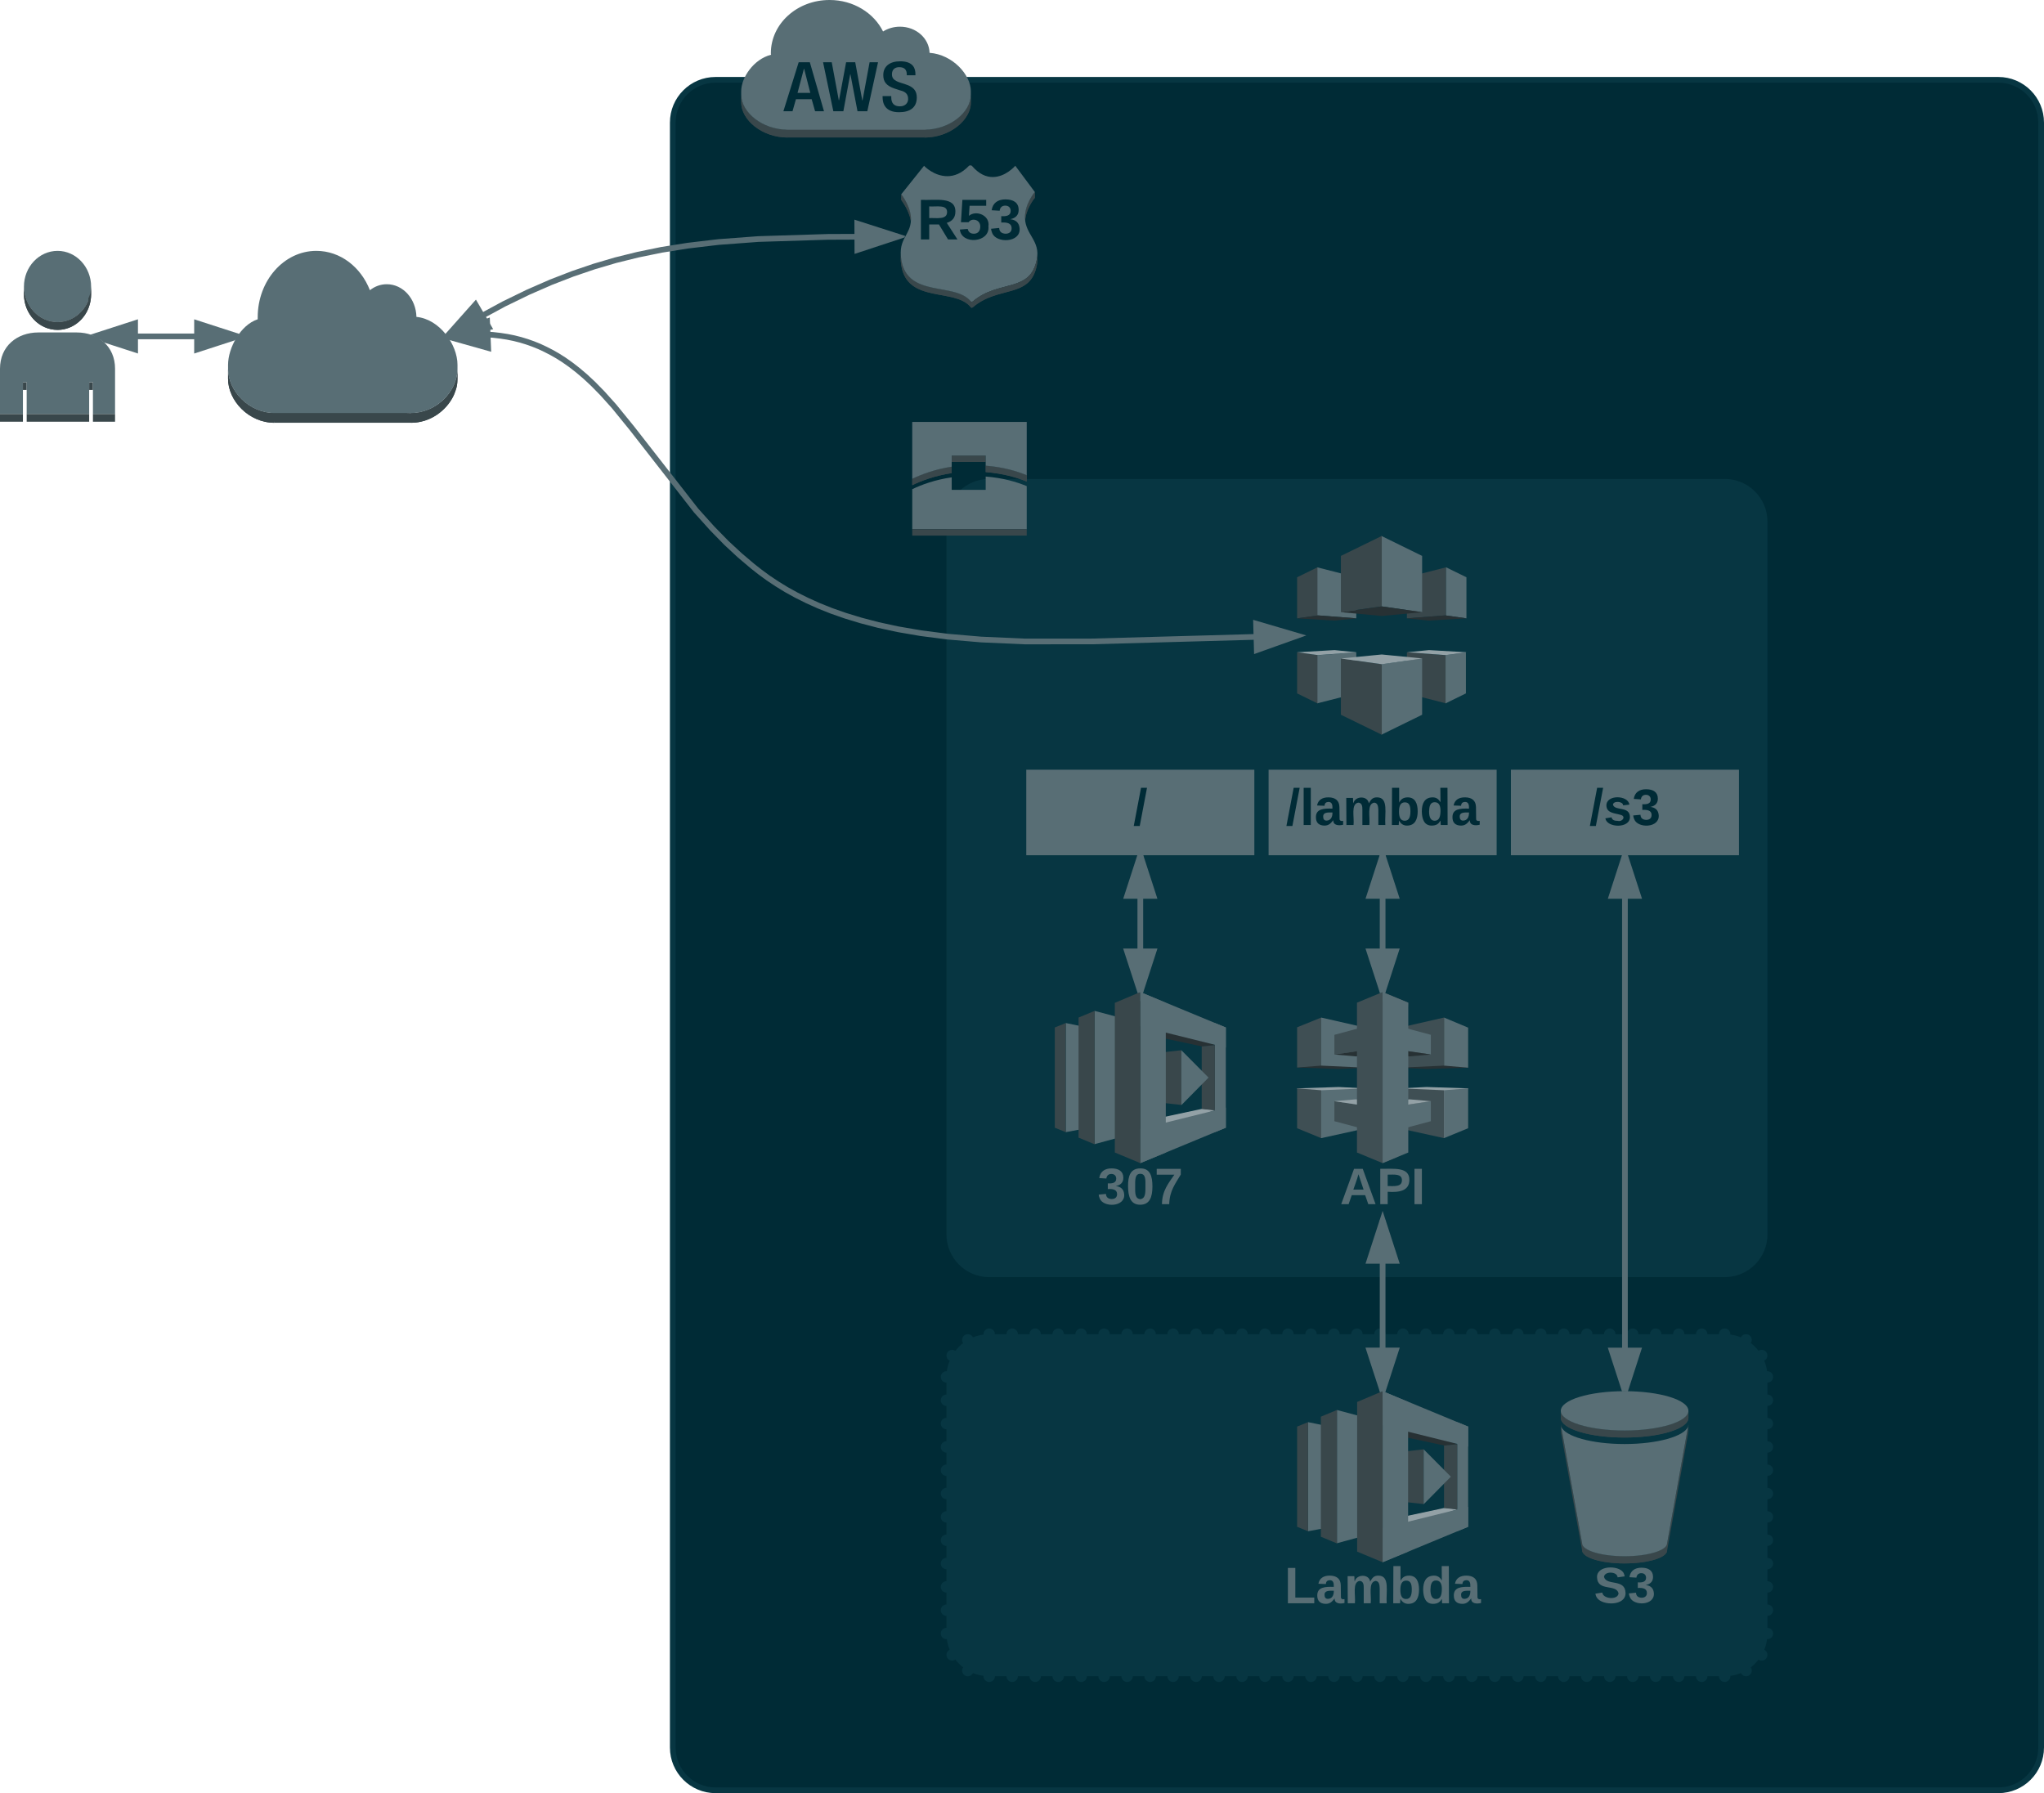 <?xml version="1.0" encoding="UTF-8" standalone="no"?>
<svg
   xmlns:lucid="lucid"
   xmlns:dc="http://purl.org/dc/elements/1.1/"
   xmlns:cc="http://creativecommons.org/ns#"
   xmlns:rdf="http://www.w3.org/1999/02/22-rdf-syntax-ns#"
   xmlns:svg="http://www.w3.org/2000/svg"
   xmlns="http://www.w3.org/2000/svg"
   xmlns:xlink="http://www.w3.org/1999/xlink"
   xmlns:sodipodi="http://sodipodi.sourceforge.net/DTD/sodipodi-0.dtd"
   xmlns:inkscape="http://www.inkscape.org/namespaces/inkscape"
   width="717"
   height="629"
   id="svg4564"
   version="1.1"
   inkscape:version="0.91 r13725"
   sodipodi:docname="dscouk-infra-static.svg">
  <defs
     id="defs4934" />
  <sodipodi:namedview
     pagecolor="#ffffff"
     bordercolor="#666666"
     borderopacity="1"
     objecttolerance="10"
     gridtolerance="10"
     guidetolerance="10"
     inkscape:pageopacity="0"
     inkscape:pageshadow="2"
     inkscape:window-width="757"
     inkscape:window-height="480"
     id="namedview4932"
     showgrid="false"
     fit-margin-top="0"
     fit-margin-left="0"
     fit-margin-right="0"
     fit-margin-bottom="0"
     inkscape:zoom="0.27534217"
     inkscape:cx="436.32619"
     inkscape:cy="306.89514"
     inkscape:window-x="0"
     inkscape:window-y="0"
     inkscape:window-maximized="0"
     inkscape:current-layer="svg4564" />
  <g
     lucid:page-tab-id="0_0"
     id="g4566"
     transform="translate(-80,-32)">
    <path
       d="m 316,75 c 0,-8.28 6.72,-15 15,-15 l 450,0 c 8.28,0 15,6.72 15,15 l 0,570 c 0,8.28 -6.72,15 -15,15 l -450,0 c -8.28,0 -15,-6.72 -15,-15 z"
       id="path4568"
       inkscape:connector-curvature="0"
       style="fill:#002b36;stroke:#073642;stroke-width:2" />
    <path
       d="m 100.2,120 c 6.48,0 11.76,5.64 11.76,12.54 0,6.9 -5.28,12.48 -11.76,12.48 -6.52,0 -11.8,-5.58 -11.8,-12.48 0,-6.9 5.28,-12.54 11.8,-12.54 z"
       id="path4570"
       inkscape:connector-curvature="0"
       style="fill:#586e75" />
    <path
       d="m 111.96,132.54 0,2.7 c 0,6.9 -5.28,12.48 -11.76,12.48 -6.52,0 -11.8,-5.58 -11.8,-12.48 l 0,-2.7 c 0,6.9 5.28,12.48 11.8,12.48 6.48,0 11.76,-5.58 11.76,-12.48 z"
       id="path4572"
       inkscape:connector-curvature="0"
       style="fill:#39474b" />
    <path
       d="m 111.96,132.54 0,2.7 c 0,0.6 -0.04,1.2 -0.12,1.74 l -0.12,-2.4 c 0.08,-0.54 0.24,-1.44 0.24,-2.04"
       id="path4574"
       inkscape:connector-curvature="0"
       style="fill:#39474b" />
    <path
       d="m 111.84,134.28 0,2.7 c -0.08,0.72 -0.24,1.38 -0.44,2.04 l -0.44,-2.22 c 0.2,-0.66 0.8,-1.8 0.88,-2.52"
       id="path4576"
       inkscape:connector-curvature="0"
       style="fill:#39474b" />
    <path
       d="m 111.4,136.32 0,2.7 c -0.24,0.78 -0.52,1.5 -0.88,2.22 l 0,-2.7 c 0.36,-0.72 0.64,-1.44 0.88,-2.22 m -0.88,2.22 0,2.7 c -2,3.84 -5.88,6.48 -10.32,6.48 -6.52,0 -11.8,-5.58 -11.8,-12.48 l 0,-2.7 c 0,6.9 5.28,12.48 11.8,12.48 4.44,0 8.32,-2.64 10.32,-6.48 m 0.76,27.54 1.32,0 0,2.7 -1.32,0 0,-2.7 m -23.24,0 1.32,0 0,2.7 -1.32,0 0,-2.7 z"
       id="path4578"
       inkscape:connector-curvature="0"
       style="fill:#39474b" />
    <path
       d="m 106.92,148.62 c 7.44,0 13.44,4.8 13.44,12.72 l 0,15.9 -7.76,0 0,-11.16 -1.32,0 0,11.16 -21.92,0 0,-11.16 -1.32,0 0,11.16 -8.04,0 0,-15.9 c 0,-7.92 6,-12.72 13.44,-12.72 l 13.48,0 z"
       id="path4580"
       inkscape:connector-curvature="0"
       style="fill:#586e75" />
    <path
       d="m 112.6,177.24 7.76,0 0,2.7 -7.76,0 0,-2.7 m -23.24,0 21.92,0 0,2.7 -21.92,0 0,-2.7 m -9.36,0 8.04,0 0,2.7 -8.04,0 0,-2.7 m 359.55,-66.94 0,-2.05 c 0,-4.7 3.25,-8.65 3.45,-8.9 l 0,2.05 c -0.2,0.2 -3.45,4.15 -3.45,8.9 z"
       visibility="visible"
       id="path4582"
       inkscape:connector-curvature="0"
       style="visibility:visible;fill:#39474b" />
    <path
       d="m 443,99.35 0,2.05 c -0.1,0.1 -0.9,1.1 -1.7,2.6 l 0,-2 c 0.8,-1.55 1.6,-2.55 1.7,-2.65 m -1.7,2.65 0,2 c -0.45,0.8 -0.85,1.75 -1.2,2.75 l 0,-2 c 0.35,-1.05 0.75,-1.95 1.2,-2.75 m -1.2,2.75 0,2 c -0.2,0.65 -0.35,1.35 -0.45,2.05 l 0,-2.05 c 0.1,-0.7 0.25,-1.35 0.45,-2 m -0.45,2 0,2.05 c -0.05,0.45 -0.1,0.95 -0.1,1.5 l 0,-2.05 c 0,-0.5 0.05,-1 0.1,-1.5 m -40.05,2.05 0,2 c 0,-4.15 -3.3,-8.4 -3.45,-8.65 l 0,-2 c 0.15,0.25 3.45,4.45 3.45,8.65 z"
       id="path4584"
       inkscape:connector-curvature="0"
       style="fill:#39474b" />
    <path
       d="m 399.6,108.8 0,2 c 0,-4.15 -3.3,-8.4 -3.45,-8.65 l 0,-2 c 0.15,0.25 3.45,4.45 3.45,8.65 m -3.65,13.9 0,-2 c 0,0.7 0.05,1.45 0.2,2.35 2.1,13.55 18.9,7.85 24.35,14.65 l 0,2.05 c -5.45,-6.85 -22.25,-1.15 -24.35,-14.7 -0.15,-0.85 -0.2,-1.65 -0.2,-2.35 z"
       id="path4586"
       inkscape:connector-curvature="0"
       style="fill:#39474b" />
    <path
       d="m 420.5,137.7 0,2.05 c -5.45,-6.85 -22.25,-1.15 -24.35,-14.7 -0.15,-0.85 -0.2,-1.65 -0.2,-2.35 l 0,-2 c 0,0.7 0.05,1.45 0.2,2.35 2.1,13.55 18.9,7.85 24.35,14.65"
       id="path4588"
       inkscape:connector-curvature="0"
       style="fill:#39474b" />
    <path
       d="m 420.35,90 c 0.3,0 0.55,0.1 0.6,0.2 2.5,2.9 5,3.9 7.25,3.9 4.5,0 7.75,-3.75 7.95,-3.95 l 6.85,9.2 c -0.2,0.25 -3.65,4.4 -3.45,9.3 0.25,5.75 5.45,7.85 4.15,14.4 -2.3,11.75 -13.4,7 -22.4,14.65 -0.2,0.15 -0.35,0.2 -0.45,0.2 -0.2,0 -0.3,-0.2 -0.35,-0.2 -5.45,-6.8 -22.25,-1.1 -24.35,-14.65 -1.15,-7.45 3.2,-8.35 3.4,-13.9 0.2,-4.3 -3.2,-8.75 -3.4,-9 l 8,-10 c 0.15,0.2 3.5,3.65 8.15,3.65 2.35,0 5,-0.9 7.6,-3.65 0.15,-0.1 0.3,-0.15 0.45,-0.15 z"
       id="path4590"
       inkscape:connector-curvature="0"
       style="fill:#586e75" />
    <path
       d="m 443.9,121.05 0,2 c 0,0.65 -0.05,1.3 -0.2,2 -2.3,11.8 -13.4,7 -22.4,14.7 -0.2,0.15 -0.35,0.2 -0.45,0.2 -0.2,0 -0.3,-0.2 -0.35,-0.2 l 0,-2.05 c 0.05,0 0.15,0.2 0.35,0.2 0.1,0 0.25,-0.05 0.45,-0.2 9,-7.65 20.1,-2.9 22.4,-14.65 0.15,-0.75 0.2,-1.4 0.2,-2 z"
       id="path4592"
       inkscape:connector-curvature="0"
       style="fill:#39474b" />
    <path
       d="m 443.9,121.05 0,2 c 0,0.45 0,0.9 -0.1,1.4 l 0,-2.05 c 0.1,-0.45 0.1,-0.9 0.1,-1.35"
       id="path4594"
       inkscape:connector-curvature="0"
       style="fill:#39474b" />
    <path
       d="m 443.8,122.4 0,2.05 c 0,0.2 -0.05,0.4 -0.1,0.6 -0.1,0.6 -0.25,1.15 -0.4,1.65 l 0,-2.05 c 0.15,-0.5 0.3,-1.05 0.4,-1.6 0.05,-0.2 0.1,-0.45 0.1,-0.65 m -0.5,2.25 0,2.05 c -0.25,0.75 -0.5,1.45 -0.85,2.05 l 0,-2 c 0.35,-0.65 0.6,-1.3 0.85,-2.1 m -0.85,2.1 0,2 c -3.8,7.1 -13.3,4.3 -21.15,11 -0.2,0.15 -0.35,0.2 -0.45,0.2 -0.2,0 -0.3,-0.2 -0.35,-0.2 l 0,-2.05 c 0.05,0 0.15,0.2 0.35,0.2 0.1,0 0.25,-0.05 0.45,-0.2 7.85,-6.7 17.35,-3.9 21.15,-10.95"
       id="path4596"
       inkscape:connector-curvature="0"
       style="fill:#39474b" />
    <use
       xlink:href="#a"
       transform="translate(401.694,116)"
       id="use4598"
       x="0"
       y="0"
       width="100%"
       height="100%" />
    <path
       d="m 240.48,161.52 0,3.36 c 0,7.68 -7.28,15.42 -16.24,15.42 l 0,-3.42 c 8.96,0 16.24,-7.74 16.24,-15.36 z"
       id="path4600"
       inkscape:connector-curvature="0"
       style="fill:#39474b" />
    <path
       d="m 240.48,161.52 0,3.36 c 0,0.54 0,1.08 -0.08,1.56 l 0,-3.36 c 0.08,-0.54 0.08,-1.08 0.08,-1.56"
       id="path4602"
       inkscape:connector-curvature="0"
       style="fill:#39474b" />
    <path
       d="m 240.4,163.08 0,3.36 c -0.08,0.66 -0.16,1.32 -0.4,1.98 l 0,-3.42 c 0.24,-0.66 0.32,-1.32 0.4,-1.92 m -0.4,1.92 0,3.42 c -0.24,0.78 -0.56,1.62 -0.88,2.4 l 0,-3.42 c 0.32,-0.78 0.64,-1.56 0.88,-2.4 m -0.88,2.4 0,3.42 c -2.56,5.28 -8.24,9.48 -14.88,9.48 l 0,-3.42 c 6.64,0 12.32,-4.2 14.88,-9.48 m -14.88,9.48 0,3.42 -48,0 -1.28,-4.68 49.28,1.26 z"
       id="path4604"
       inkscape:connector-curvature="0"
       style="fill:#39474b" />
    <path
       d="m 176.24,176.88 0,3.42 c -8.96,0 -16.24,-7.74 -16.24,-15.42 l 0,-3.36 c 0,7.62 7.28,15.36 16.24,15.36 z"
       id="path4606"
       inkscape:connector-curvature="0"
       style="fill:#39474b" />
    <path
       d="m 176.24,176.88 0,3.42 c -8.96,0 -16.24,-7.74 -16.24,-15.42 l 0,-3.36 c 0,7.62 7.28,15.36 16.24,15.36"
       id="path4608"
       inkscape:connector-curvature="0"
       style="fill:#39474b" />
    <path
       d="m 190.96,120 c 8.4,0 15.6,5.64 18.8,13.8 1.68,-1.32 3.68,-2.1 5.92,-2.1 5.68,0 10.24,5.1 10.4,11.46 8.16,0.78 14.4,9.72 14.4,16.8 l 0,1.56 c 0,7.62 -7.28,15.36 -16.24,15.36 l -48,0 c -8.96,0 -16.24,-7.74 -16.24,-15.36 l 0,-1.56 c 0,-5.88 4.32,-13.98 10.4,-15.96 l 0,-0.72 c 0,-12.84 9.2,-23.28 20.56,-23.28 z"
       id="path4610"
       inkscape:connector-curvature="0"
       style="fill:#586e75" />
    <path
       d="m 412,215 c 0,-8.28 6.72,-15 15,-15 l 258,0 c 8.28,0 15,6.72 15,15 l 0,250 c 0,8.28 -6.72,15 -15,15 l -258,0 c -8.28,0 -15,-6.72 -15,-15 z"
       id="path4612"
       inkscape:connector-curvature="0"
       style="fill:#073642;stroke:#000000;stroke-width:2;stroke-opacity:0" />
    <path
       d="m 586.54,431.24 8.46,-17.46 -14.58,-0.48 -9.42,0.48 15.54,17.46 z"
       id="path4614"
       inkscape:connector-curvature="0"
       style="fill:#93a1a6;stroke:#000000;stroke-opacity:0" />
    <path
       d="M 586.54,388.94 595,406.52 580.42,407 571,406.52 586.54,388.94 Z M 543.46,389 535,406.46 549.58,407 559,406.52 543.46,389 Z"
       id="path4616"
       inkscape:connector-curvature="0"
       style="fill:#273134;stroke:#000000;stroke-opacity:0" />
    <path
       d="m 543.46,431.24 -8.46,-17.46 14.58,-0.48 9.42,0.48 -15.54,17.46 z"
       id="path4618"
       inkscape:connector-curvature="0"
       style="fill:#93a1a6;stroke:#000000;stroke-opacity:0" />
    <path
       d="m 586.54,388.94 0,16.86 8.46,0.72 0,-14.04 -8.46,-3.54 z"
       id="path4620"
       inkscape:connector-curvature="0"
       style="fill:#586e75;stroke:#000000;stroke-opacity:0" />
    <path
       d="m 571,406.52 0,-14.04 15.54,-3.54 0,16.86 -15.54,0.72 z"
       id="path4622"
       inkscape:connector-curvature="0"
       style="fill:#3f4f54;stroke:#000000;stroke-opacity:0" />
    <path
       d="m 565,399.44 0,-9 16.92,4.56 0,6.9 -16.92,-2.46 z"
       id="path4624"
       inkscape:connector-curvature="0"
       style="fill:#586e75;stroke:#000000;stroke-opacity:0" />
    <path
       d="m 574.42,402.56 -16.98,-1.98 7.62,-1.14 16.86,2.46 -7.5,0.66 z"
       id="path4626"
       inkscape:connector-curvature="0"
       style="fill:#273134;stroke:#000000;stroke-opacity:0" />
    <path
       d="m 543.46,388.94 0,16.86 -8.46,0.66 0,-14.1 8.46,-3.42 z"
       id="path4628"
       inkscape:connector-curvature="0"
       style="fill:#3f4f54;stroke:#000000;stroke-opacity:0" />
    <path
       d="m 559,406.52 0,-14.04 -15.54,-3.54 0,16.86 15.54,0.72 z"
       id="path4630"
       inkscape:connector-curvature="0"
       style="fill:#586e75;stroke:#000000;stroke-opacity:0" />
    <path
       d="m 565,399.44 0,-9 -16.92,4.56 0,6.9 16.92,-2.46 z"
       id="path4632"
       inkscape:connector-curvature="0"
       style="fill:#3f4f54;stroke:#000000;stroke-opacity:0" />
    <path
       d="m 555.58,402.56 16.98,-1.98 -7.62,-1.14 -16.86,2.46 7.5,0.66 z"
       id="path4634"
       inkscape:connector-curvature="0"
       style="fill:#273134;stroke:#000000;stroke-opacity:0" />
    <path
       d="m 586.54,431.24 0,-16.8 8.46,-0.66 0,13.98 -8.46,3.48 z"
       id="path4636"
       inkscape:connector-curvature="0"
       style="fill:#586e75;stroke:#000000;stroke-opacity:0" />
    <path
       d="m 571,413.78 0,14.04 15.54,3.42 0,-16.8 -15.54,-0.66 z"
       id="path4638"
       inkscape:connector-curvature="0"
       style="fill:#3f4f54;stroke:#000000;stroke-opacity:0" />
    <path
       d="m 565,420.8 0,9 16.92,-4.5 0,-7.02 -16.92,2.52 z"
       id="path4640"
       inkscape:connector-curvature="0"
       style="fill:#586e75;stroke:#000000;stroke-opacity:0" />
    <path
       d="m 574.42,417.62 -16.98,2.04 7.62,1.14 16.86,-2.52 -7.5,-0.66 z"
       id="path4642"
       inkscape:connector-curvature="0"
       style="fill:#93a1a6;stroke:#000000;stroke-opacity:0" />
    <path
       d="m 543.46,431.24 0,-16.8 -8.46,-0.66 0,13.98 8.46,3.48 z"
       id="path4644"
       inkscape:connector-curvature="0"
       style="fill:#3f4f54;stroke:#000000;stroke-opacity:0" />
    <path
       d="m 559,413.78 0,14.04 -15.54,3.42 0,-16.8 15.54,-0.66 z"
       id="path4646"
       inkscape:connector-curvature="0"
       style="fill:#586e75;stroke:#000000;stroke-opacity:0" />
    <path
       d="m 565,420.8 0,9 -16.92,-4.5 0,-7.02 16.92,2.52 z"
       id="path4648"
       inkscape:connector-curvature="0"
       style="fill:#3f4f54;stroke:#000000;stroke-opacity:0" />
    <path
       d="m 555.58,417.62 16.98,2.04 -7.62,1.14 -16.86,-2.52 7.5,-0.66 z"
       id="path4650"
       inkscape:connector-curvature="0"
       style="fill:#93a1a6;stroke:#000000;stroke-opacity:0" />
    <path
       d="m 574,383.72 -9,-3.72 -9,3.72 0,52.56 9,3.72 5.04,-2.1 3.96,-54.18 z"
       id="path4652"
       inkscape:connector-curvature="0"
       style="fill:#3f4f54;stroke:#000000;stroke-opacity:0" />
    <path
       d="m 574,383.72 0,52.56 -9,3.72 0,-60 9,3.72 z"
       id="path4654"
       inkscape:connector-curvature="0"
       style="fill:#586e75;stroke:#000000;stroke-opacity:0" />
    <use
       xlink:href="#b"
       transform="translate(550.025,454.4)"
       id="use4656"
       x="0"
       y="0"
       width="100%"
       height="100%" />
    <path
       d="m 412,515 c 0,-8.28 6.72,-15 15,-15 l 258,0 c 8.28,0 15,6.72 15,15 l 0,90 c 0,8.28 -6.72,15 -15,15 l -258,0 c -8.28,0 -15,-6.72 -15,-15 z"
       id="path4658"
       inkscape:connector-curvature="0"
       style="fill:#073642" />
    <path
       d="m 414,515 c 0,1.1 -0.9,2 -2,2 -1.1,0 -2,-0.9 -2,-2 0,-1.1 0.9,-2 2,-2 1.1,0 2,0.9 2,2 z m 2,-7.5 c 0,1.1 -0.9,2 -2,2 -1.1,0 -2,-0.9 -2,-2 0,-1.1 0.9,-2 2,-2 1.1,0 2,0.9 2,2 z m 5.5,-5.5 c 0,1.1 -0.9,2 -2,2 -1.1,0 -2,-0.9 -2,-2 0,-1.1 0.9,-2 2,-2 1.1,0 2,0.9 2,2 z m 7.5,-2 c 0,1.1 -0.9,2 -2,2 -1.1,0 -2,-0.9 -2,-2 0,-1.1 0.9,-2 2,-2 1.1,0 2,0.9 2,2 z m 8.06,0 c 0,1.1 -0.9,2 -2,2 -1.1,0 -2,-0.9 -2,-2 0,-1.1 0.9,-2 2,-2 1.1,0 2,0.9 2,2 z m 8.06,0 c 0,1.1 -0.9,2 -2,2 -1.1,0 -2,-0.9 -2,-2 0,-1.1 0.9,-2 2,-2 1.1,0 2,0.9 2,2 z m 8.07,0 c 0,1.1 -0.9,2 -2,2 -1.12,0 -2,-0.9 -2,-2 0,-1.1 0.88,-2 2,-2 1.1,0 2,0.9 2,2 z m 8.05,0 c 0,1.1 -0.9,2 -2,2 -1.1,0 -2,-0.9 -2,-2 0,-1.1 0.9,-2 2,-2 1.1,0 2,0.9 2,2 z m 8.06,0 c 0,1.1 -0.88,2 -2,2 -1.1,0 -2,-0.9 -2,-2 0,-1.1 0.9,-2 2,-2 1.12,0 2,0.9 2,2 z m 8.07,0 c 0,1.1 -0.9,2 -2,2 -1.1,0 -2,-0.9 -2,-2 0,-1.1 0.9,-2 2,-2 1.1,0 2,0.9 2,2 z m 8.07,0 c 0,1.1 -0.9,2 -2,2 -1.1,0 -2,-0.9 -2,-2 0,-1.1 0.9,-2 2,-2 1.1,0 2,0.9 2,2 z m 8.06,0 c 0,1.1 -0.9,2 -2,2 -1.1,0 -2,-0.9 -2,-2 0,-1.1 0.9,-2 2,-2 1.1,0 2,0.9 2,2 z m 8.06,0 c 0,1.1 -0.9,2 -2,2 -1.1,0 -2,-0.9 -2,-2 0,-1.1 0.9,-2 2,-2 1.1,0 2,0.9 2,2 z m 8.06,0 c 0,1.1 -0.9,2 -2,2 -1.1,0 -2,-0.9 -2,-2 0,-1.1 0.9,-2 2,-2 1.1,0 2,0.9 2,2 z m 8.07,0 c 0,1.1 -0.9,2 -2,2 -1.12,0 -2,-0.9 -2,-2 0,-1.1 0.88,-2 2,-2 1.1,0 2,0.9 2,2 z m 8.05,0 c 0,1.1 -0.9,2 -2,2 -1.1,0 -2,-0.9 -2,-2 0,-1.1 0.9,-2 2,-2 1.1,0 2,0.9 2,2 z m 8.06,0 c 0,1.1 -0.88,2 -2,2 -1.1,0 -2,-0.9 -2,-2 0,-1.1 0.9,-2 2,-2 1.12,0 2,0.9 2,2 z m 8.08,0 c 0,1.1 -0.9,2 -2,2 -1.1,0 -2,-0.9 -2,-2 0,-1.1 0.9,-2 2,-2 1.1,0 2,0.9 2,2 z m 8.06,0 c 0,1.1 -0.9,2 -2,2 -1.1,0 -2,-0.9 -2,-2 0,-1.1 0.9,-2 2,-2 1.1,0 2,0.9 2,2 z m 8.06,0 c 0,1.1 -0.9,2 -2,2 -1.1,0 -2,-0.9 -2,-2 0,-1.1 0.9,-2 2,-2 1.1,0 2,0.9 2,2 z m 8.06,0 c 0,1.1 -0.9,2 -2,2 -1.1,0 -2,-0.9 -2,-2 0,-1.1 0.9,-2 2,-2 1.1,0 2,0.9 2,2 z m 8.07,0 c 0,1.1 -0.9,2 -2,2 -1.1,0 -2,-0.9 -2,-2 0,-1.1 0.9,-2 2,-2 1.1,0 2,0.9 2,2 z m 8.06,0 c 0,1.1 -0.9,2 -2,2 -1.12,0 -2,-0.9 -2,-2 0,-1.1 0.88,-2 2,-2 1.1,0 2,0.9 2,2 z m 8.05,0 c 0,1.1 -0.9,2 -2,2 -1.1,0 -2,-0.9 -2,-2 0,-1.1 0.9,-2 2,-2 1.1,0 2,0.9 2,2 z m 8.06,0 c 0,1.1 -0.88,2 -2,2 -1.1,0 -2,-0.9 -2,-2 0,-1.1 0.9,-2 2,-2 1.12,0 2,0.9 2,2 z m 8.08,0 c 0,1.1 -0.9,2 -2,2 -1.1,0 -2,-0.9 -2,-2 0,-1.1 0.9,-2 2,-2 1.1,0 2,0.9 2,2 z m 8.06,0 c 0,1.1 -0.9,2 -2,2 -1.1,0 -2,-0.9 -2,-2 0,-1.1 0.9,-2 2,-2 1.1,0 2,0.9 2,2 z m 8.06,0 c 0,1.1 -0.9,2 -2,2 -1.1,0 -2,-0.9 -2,-2 0,-1.1 0.9,-2 2,-2 1.1,0 2,0.9 2,2 z m 8.06,0 c 0,1.1 -0.9,2 -2,2 -1.1,0 -2,-0.9 -2,-2 0,-1.1 0.9,-2 2,-2 1.1,0 2,0.9 2,2 z m 8.07,0 c 0,1.1 -0.9,2 -2,2 -1.1,0 -2,-0.9 -2,-2 0,-1.1 0.9,-2 2,-2 1.1,0 2,0.9 2,2 z m 8.06,0 c 0,1.1 -0.9,2 -2,2 -1.12,0 -2,-0.9 -2,-2 0,-1.1 0.88,-2 2,-2 1.1,0 2,0.9 2,2 z m 8.05,0 c 0,1.1 -0.9,2 -2,2 -1.1,0 -2,-0.9 -2,-2 0,-1.1 0.9,-2 2,-2 1.1,0 2,0.9 2,2 z m 8.06,0 c 0,1.1 -0.88,2 -2,2 -1.1,0 -2,-0.9 -2,-2 0,-1.1 0.9,-2 2,-2 1.12,0 2,0.9 2,2 z m 8.08,0 c 0,1.1 -0.9,2 -2,2 -1.1,0 -2,-0.9 -2,-2 0,-1.1 0.9,-2 2,-2 1.1,0 2,0.9 2,2 z m 8.06,0 c 0,1.1 -0.9,2 -2,2 -1.1,0 -2,-0.9 -2,-2 0,-1.1 0.9,-2 2,-2 1.1,0 2,0.9 2,2 z m 8.06,0 c 0,1.1 -0.9,2 -2,2 -1.1,0 -2,-0.9 -2,-2 0,-1.1 0.9,-2 2,-2 1.1,0 2,0.9 2,2 z m 7.5,2 c 0,1.1 -0.9,2 -2,2 -1.1,0 -2,-0.9 -2,-2 0,-1.1 0.9,-2 2,-2 1.1,0 2,0.9 2,2 z m 5.5,5.5 c 0,1.1 -0.9,2 -2,2 -1.1,0 -2,-0.9 -2,-2 0,-1.1 0.9,-2 2,-2 1.1,0 2,0.9 2,2 z m 2,7.5 c 0,1.1 -0.9,2 -2,2 -1.1,0 -2,-0.9 -2,-2 0,-1.1 0.9,-2 2,-2 1.1,0 2,0.9 2,2 z m 0,8.18 c 0,1.1 -0.9,2 -2,2 -1.1,0 -2,-0.9 -2,-2 0,-1.1 0.9,-2 2,-2 1.1,0 2,0.9 2,2 z m 0,8.18 c 0,1.1 -0.9,2 -2,2 -1.1,0 -2,-0.9 -2,-2 0,-1.1 0.9,-2 2,-2 1.1,0 2,0.9 2,2 z m 0,8.2 c 0,1.1 -0.9,2 -2,2 -1.1,0 -2,-0.9 -2,-2 0,-1.12 0.9,-2 2,-2 1.1,0 2,0.88 2,2 z m 0,8.17 c 0,1.1 -0.9,2 -2,2 -1.1,0 -2,-0.9 -2,-2 0,-1.1 0.9,-2 2,-2 1.1,0 2,0.9 2,2 z m 0,8.18 c 0,1.1 -0.9,2 -2,2 -1.1,0 -2,-0.9 -2,-2 0,-1.1 0.9,-2 2,-2 1.1,0 2,0.9 2,2 z m 0,8.2 c 0,1.1 -0.9,2 -2,2 -1.1,0 -2,-0.9 -2,-2 0,-1.1 0.9,-2 2,-2 1.1,0 2,0.9 2,2 z m 0,8.17 c 0,1.1 -0.9,2 -2,2 -1.1,0 -2,-0.9 -2,-2 0,-1.1 0.9,-2 2,-2 1.1,0 2,0.9 2,2 z m 0,8.18 c 0,1.1 -0.9,2 -2,2 -1.1,0 -2,-0.9 -2,-2 0,-1.1 0.9,-2 2,-2 1.1,0 2,0.9 2,2 z m 0,8.2 c 0,1.1 -0.9,2 -2,2 -1.1,0 -2,-0.9 -2,-2 0,-1.12 0.9,-2 2,-2 1.1,0 2,0.88 2,2 z m 0,8.17 c 0,1.1 -0.9,2 -2,2 -1.1,0 -2,-0.9 -2,-2 0,-1.1 0.9,-2 2,-2 1.1,0 2,0.9 2,2 z m 0,8.18 c 0,1.1 -0.9,2 -2,2 -1.1,0 -2,-0.9 -2,-2 0,-1.1 0.9,-2 2,-2 1.1,0 2,0.9 2,2 z m -2,7.5 c 0,1.1 -0.9,2 -2,2 -1.1,0 -2,-0.9 -2,-2 0,-1.1 0.9,-2 2,-2 1.1,0 2,0.9 2,2 z m -5.5,5.5 c 0,1.1 -0.9,2 -2,2 -1.1,0 -2,-0.9 -2,-2 0,-1.1 0.9,-2 2,-2 1.1,0 2,0.9 2,2 z m -7.5,2 c 0,1.1 -0.9,2 -2,2 -1.1,0 -2,-0.9 -2,-2 0,-1.1 0.9,-2 2,-2 1.1,0 2,0.9 2,2 z m -8.06,0 c 0,1.1 -0.9,2 -2,2 -1.1,0 -2,-0.9 -2,-2 0,-1.1 0.9,-2 2,-2 1.1,0 2,0.9 2,2 z m -8.07,0 c 0,1.1 -0.9,2 -2,2 -1.1,0 -2,-0.9 -2,-2 0,-1.1 0.9,-2 2,-2 1.1,0 2,0.9 2,2 z m -8.06,0 c 0,1.1 -0.88,2 -2,2 -1.1,0 -2,-0.9 -2,-2 0,-1.1 0.9,-2 2,-2 1.12,0 2,0.9 2,2 z m -8.05,0 c 0,1.1 -0.9,2 -2,2 -1.1,0 -2,-0.9 -2,-2 0,-1.1 0.9,-2 2,-2 1.1,0 2,0.9 2,2 z m -8.06,0 c 0,1.1 -0.9,2 -2,2 -1.12,0 -2,-0.9 -2,-2 0,-1.1 0.88,-2 2,-2 1.1,0 2,0.9 2,2 z m -8.08,0 c 0,1.1 -0.9,2 -2,2 -1.1,0 -2,-0.9 -2,-2 0,-1.1 0.9,-2 2,-2 1.1,0 2,0.9 2,2 z m -8.06,0 c 0,1.1 -0.9,2 -2,2 -1.1,0 -2,-0.9 -2,-2 0,-1.1 0.9,-2 2,-2 1.1,0 2,0.9 2,2 z m -8.06,0 c 0,1.1 -0.9,2 -2,2 -1.1,0 -2,-0.9 -2,-2 0,-1.1 0.9,-2 2,-2 1.1,0 2,0.9 2,2 z m -8.06,0 c 0,1.1 -0.9,2 -2,2 -1.1,0 -2,-0.9 -2,-2 0,-1.1 0.9,-2 2,-2 1.1,0 2,0.9 2,2 z m -8.07,0 c 0,1.1 -0.9,2 -2,2 -1.1,0 -2,-0.9 -2,-2 0,-1.1 0.9,-2 2,-2 1.1,0 2,0.9 2,2 z m -8.06,0 c 0,1.1 -0.88,2 -2,2 -1.1,0 -2,-0.9 -2,-2 0,-1.1 0.9,-2 2,-2 1.12,0 2,0.9 2,2 z m -8.05,0 c 0,1.1 -0.9,2 -2,2 -1.1,0 -2,-0.9 -2,-2 0,-1.1 0.9,-2 2,-2 1.1,0 2,0.9 2,2 z m -8.06,0 c 0,1.1 -0.9,2 -2,2 -1.12,0 -2,-0.9 -2,-2 0,-1.1 0.88,-2 2,-2 1.1,0 2,0.9 2,2 z m -8.08,0 c 0,1.1 -0.9,2 -2,2 -1.1,0 -2,-0.9 -2,-2 0,-1.1 0.9,-2 2,-2 1.1,0 2,0.9 2,2 z m -8.06,0 c 0,1.1 -0.9,2 -2,2 -1.1,0 -2,-0.9 -2,-2 0,-1.1 0.9,-2 2,-2 1.1,0 2,0.9 2,2 z m -8.06,0 c 0,1.1 -0.9,2 -2,2 -1.1,0 -2,-0.9 -2,-2 0,-1.1 0.9,-2 2,-2 1.1,0 2,0.9 2,2 z m -8.06,0 c 0,1.1 -0.9,2 -2,2 -1.1,0 -2,-0.9 -2,-2 0,-1.1 0.9,-2 2,-2 1.1,0 2,0.9 2,2 z m -8.07,0 c 0,1.1 -0.9,2 -2,2 -1.1,0 -2,-0.9 -2,-2 0,-1.1 0.9,-2 2,-2 1.1,0 2,0.9 2,2 z m -8.06,0 c 0,1.1 -0.88,2 -2,2 -1.1,0 -2,-0.9 -2,-2 0,-1.1 0.9,-2 2,-2 1.12,0 2,0.9 2,2 z m -8.05,0 c 0,1.1 -0.9,2 -2,2 -1.1,0 -2,-0.9 -2,-2 0,-1.1 0.9,-2 2,-2 1.1,0 2,0.9 2,2 z m -8.06,0 c 0,1.1 -0.9,2 -2,2 -1.12,0 -2,-0.9 -2,-2 0,-1.1 0.88,-2 2,-2 1.1,0 2,0.9 2,2 z m -8.08,0 c 0,1.1 -0.9,2 -2,2 -1.1,0 -2,-0.9 -2,-2 0,-1.1 0.9,-2 2,-2 1.1,0 2,0.9 2,2 z m -8.06,0 c 0,1.1 -0.9,2 -2,2 -1.1,0 -2,-0.9 -2,-2 0,-1.1 0.9,-2 2,-2 1.1,0 2,0.9 2,2 z m -8.06,0 c 0,1.1 -0.9,2 -2,2 -1.1,0 -2,-0.9 -2,-2 0,-1.1 0.9,-2 2,-2 1.1,0 2,0.9 2,2 z m -8.06,0 c 0,1.1 -0.9,2 -2,2 -1.1,0 -2,-0.9 -2,-2 0,-1.1 0.9,-2 2,-2 1.1,0 2,0.9 2,2 z m -8.06,0 c 0,1.1 -0.9,2 -2,2 -1.1,0 -2,-0.9 -2,-2 0,-1.1 0.9,-2 2,-2 1.1,0 2,0.9 2,2 z m -8.07,0 c 0,1.1 -0.88,2 -2,2 -1.1,0 -2,-0.9 -2,-2 0,-1.1 0.9,-2 2,-2 1.12,0 2,0.9 2,2 z m -8.05,0 c 0,1.1 -0.9,2 -2,2 -1.1,0 -2,-0.9 -2,-2 0,-1.1 0.9,-2 2,-2 1.1,0 2,0.9 2,2 z m -8.06,0 c 0,1.1 -0.9,2 -2,2 -1.12,0 -2,-0.9 -2,-2 0,-1.1 0.88,-2 2,-2 1.1,0 2,0.9 2,2 z m -8.07,0 c 0,1.1 -0.9,2 -2,2 -1.1,0 -2,-0.9 -2,-2 0,-1.1 0.9,-2 2,-2 1.1,0 2,0.9 2,2 z m -8.07,0 c 0,1.1 -0.9,2 -2,2 -1.1,0 -2,-0.9 -2,-2 0,-1.1 0.9,-2 2,-2 1.1,0 2,0.9 2,2 z m -8.06,0 c 0,1.1 -0.9,2 -2,2 -1.1,0 -2,-0.9 -2,-2 0,-1.1 0.9,-2 2,-2 1.1,0 2,0.9 2,2 z m -7.5,-2 c 0,1.1 -0.9,2 -2,2 -1.1,0 -2,-0.9 -2,-2 0,-1.1 0.9,-2 2,-2 1.1,0 2,0.9 2,2 z m -5.5,-5.5 c 0,1.1 -0.9,2 -2,2 -1.1,0 -2,-0.9 -2,-2 0,-1.1 0.9,-2 2,-2 1.1,0 2,0.9 2,2 z m -2,-7.5 c 0,1.1 -0.9,2 -2,2 -1.1,0 -2,-0.9 -2,-2 0,-1.1 0.9,-2 2,-2 1.1,0 2,0.9 2,2 z m 0,-8.18 c 0,1.1 -0.9,2 -2,2 -1.1,0 -2,-0.9 -2,-2 0,-1.1 0.9,-2 2,-2 1.1,0 2,0.9 2,2 z m 0,-8.18 c 0,1.1 -0.9,2 -2,2 -1.1,0 -2,-0.9 -2,-2 0,-1.1 0.9,-2 2,-2 1.1,0 2,0.9 2,2 z m 0,-8.2 c 0,1.12 -0.9,2 -2,2 -1.1,0 -2,-0.88 -2,-2 0,-1.1 0.9,-2 2,-2 1.1,0 2,0.9 2,2 z m 0,-8.17 c 0,1.1 -0.9,2 -2,2 -1.1,0 -2,-0.9 -2,-2 0,-1.1 0.9,-2 2,-2 1.1,0 2,0.9 2,2 z m 0,-8.18 c 0,1.1 -0.9,2 -2,2 -1.1,0 -2,-0.9 -2,-2 0,-1.1 0.9,-2 2,-2 1.1,0 2,0.9 2,2 z m 0,-8.2 c 0,1.1 -0.9,2 -2,2 -1.1,0 -2,-0.9 -2,-2 0,-1.1 0.9,-2 2,-2 1.1,0 2,0.9 2,2 z m 0,-8.17 c 0,1.1 -0.9,2 -2,2 -1.1,0 -2,-0.9 -2,-2 0,-1.1 0.9,-2 2,-2 1.1,0 2,0.9 2,2 z m 0,-8.18 c 0,1.1 -0.9,2 -2,2 -1.1,0 -2,-0.9 -2,-2 0,-1.1 0.9,-2 2,-2 1.1,0 2,0.9 2,2 z m 0,-8.2 c 0,1.12 -0.9,2 -2,2 -1.1,0 -2,-0.88 -2,-2 0,-1.1 0.9,-2 2,-2 1.1,0 2,0.9 2,2 z m 0,-8.17 c 0,1.1 -0.9,2 -2,2 -1.1,0 -2,-0.9 -2,-2 0,-1.1 0.9,-2 2,-2 1.1,0 2,0.9 2,2 z"
       id="path4660"
       inkscape:connector-curvature="0"
       style="fill:#073642" />
    <path
       d="m 546.16,532.36 -7.32,-1.5 0,38.28 7.32,-1.38 z m 14.28,37.86 -11.46,3.12 0,-46.74 11.46,3.06 z"
       id="path4662"
       inkscape:connector-curvature="0"
       style="fill:#586e75;stroke:#000000;stroke-opacity:0" />
    <path
       d="m 568.72,535.24 5.22,-2.22 17.46,5.58 -4.68,0.48 z"
       id="path4664"
       inkscape:connector-curvature="0"
       style="fill:#273134;stroke:#000000;stroke-opacity:0" />
    <path
       d="m 568.9,564.76 5.16,2.22 17.4,-5.58 -4.62,-0.48 z"
       id="path4666"
       inkscape:connector-curvature="0"
       style="fill:#93a1a6;stroke:#000000;stroke-opacity:0" />
    <path
       d="m 570.22,558.58 9.18,1.02 0,-19.2 -9.18,1.02 z"
       id="path4668"
       inkscape:connector-curvature="0"
       style="fill:#39474b;stroke:#000000;stroke-opacity:0" />
    <path
       d="M 573.94,576.28 565,580 l 0,-60 8.94,3.78 z"
       id="path4670"
       inkscape:connector-curvature="0"
       style="fill:#586e75;stroke:#000000;stroke-opacity:0" />
    <path
       d="m 595,560.56 -30,7.44 0,12 30,-12.42 z"
       id="path4672"
       inkscape:connector-curvature="0"
       style="fill:#586e75;stroke:#000000;stroke-opacity:0" />
    <path
       d="m 591.16,530.86 3.84,1.56 0,35.16 -3.84,1.56 z"
       id="path4674"
       inkscape:connector-curvature="0"
       style="fill:#586e75;stroke:#000000;stroke-opacity:0" />
    <path
       d="m 565,532 30,7.44 0,-7.02 L 565,520 Z"
       id="path4676"
       inkscape:connector-curvature="0"
       style="fill:#586e75;stroke:#000000;stroke-opacity:0" />
    <path
       d="m 556.06,576.28 8.94,3.72 0,-60 -8.94,3.78 z m -12.72,-47.34 5.64,-2.34 0,46.8 -5.64,-2.34 z m -8.34,38.64 3.84,1.56 0,-38.28 -3.84,1.56 z m 51.54,-28.5 4.62,-0.48 0,22.92 -4.62,-0.54 z"
       id="path4678"
       inkscape:connector-curvature="0"
       style="fill:#39474b;stroke:#000000;stroke-opacity:0" />
    <path
       d="m 579.4,540.4 0,19.26 9.54,-9.66 z"
       id="path4680"
       inkscape:connector-curvature="0"
       style="fill:#586e75;stroke:#000000;stroke-opacity:0" />
    <use
       xlink:href="#c"
       transform="translate(530.575,594.4)"
       id="use4682"
       x="0"
       y="0"
       width="100%"
       height="100%" />
    <path
       d="m 420.56,65.22 0,2.73 c 0,6.1 -7.28,12.3 -16.32,12.3 l 0,-2.75 c 9.04,0 16.32,-6.2 16.32,-12.28 z"
       id="path4684"
       inkscape:connector-curvature="0"
       style="fill:#39474b" />
    <path
       d="m 420.56,65.22 0,2.73 c 0,0.43 0,0.82 -0.08,1.25 l 0,-2.74 c 0.08,-0.43 0.08,-0.8 0.08,-1.24 m -0.08,1.24 0,2.74 c -0.08,0.53 -0.24,1 -0.4,1.54 l 0,-2.74 c 0.16,-0.48 0.32,-1 0.4,-1.54 m -0.4,1.54 0,2.74 c -0.24,0.67 -0.56,1.3 -0.96,1.96 l 0,-2.73 c 0.4,-0.63 0.72,-1.3 0.96,-1.97 m -0.96,1.97 0,2.73 c -2.56,4.18 -8.24,7.54 -14.88,7.54 l 0,-2.74 c 6.64,0 12.32,-3.36 14.88,-7.53"
       id="path4686"
       inkscape:connector-curvature="0"
       style="fill:#39474b" />
    <path
       d="m 405.04,77.02 -0.8,3.22 -47.92,0 -0.88,-3.22 49.6,0 z"
       id="path4688"
       inkscape:connector-curvature="0"
       style="fill:#39474b" />
    <path
       d="m 356.32,77.5 0,2.74 c -9.04,0 -16.32,-6.2 -16.32,-12.3 l 0,-2.72 c 0,6.1 7.28,12.28 16.32,12.28 z"
       id="path4690"
       inkscape:connector-curvature="0"
       style="fill:#39474b" />
    <path
       d="m 356.32,77.5 0,2.74 c -9.04,0 -16.32,-6.2 -16.32,-12.3 l 0,-2.72 c 0,6.1 7.28,12.28 16.32,12.28"
       id="path4692"
       inkscape:connector-curvature="0"
       style="fill:#39474b" />
    <path
       d="m 371.04,32 c 8.32,0 15.52,4.56 18.72,11.04 1.68,-1.06 3.76,-1.68 5.92,-1.68 5.68,0 10.24,4.08 10.4,9.17 8.16,0.62 14.48,7.77 14.48,13.44 l 0,1.25 c 0,6.1 -7.28,12.28 -16.32,12.28 l -47.92,0 C 347.28,77.5 340,71.3 340,65.22 l 0,-1.25 c 0,-4.7 4.32,-11.2 10.48,-12.77 C 350.4,51 350.4,50.86 350.4,50.67 350.4,40.35 359.6,32 370.96,32 Z"
       visibility="visible"
       id="path4694"
       inkscape:connector-curvature="0"
       style="visibility:visible;fill:#586e75" />
    <path
       d="m 360.16,53.84 -5.36,17.18 3.2,0 1.2,-4.22 5.52,0 1.2,4.22 3.12,0 -4.96,-17.18 -3.92,0 m -0.4,10.75 2.24,-8.46 0.08,0 2.16,8.45 -4.48,0 m 22.8,2.65 -0.08,0 -2.48,-13.4 -3.2,0 -2.48,13.35 -0.08,0 -2.48,-13.34 -3.04,0 3.6,17.18 3.52,0 2.4,-12.96 0.08,0 2.48,12.96 3.44,0 3.76,-17.18 -2.96,0 -2.48,13.4 m 15.2,-5.62 -2.08,-0.68 c -2,-0.67 -2.8,-1.44 -2.8,-2.88 0,-1.82 1.2,-2.5 2.56,-2.5 1.84,0 2.64,0.92 2.64,2.5 l 0,0.34 3.04,0 0,-0.38 c 0,-1.78 -0.56,-4.52 -5.36,-4.52 -3.6,0 -5.92,1.73 -5.92,4.85 0,2.45 1.2,3.75 3.92,4.7 l 2.08,0.68 c 1.76,0.43 2.72,1.25 2.72,3.02 0,1.3 -0.96,2.55 -2.88,2.55 -2.08,0 -3.04,-1.1 -3.04,-3.17 l 0,-0.43 -3.04,0 0,0.38 c 0,2.4 1.04,5.28 5.76,5.28 3.76,0 6.24,-1.54 6.24,-5.18 0,-2.36 -1.2,-3.7 -3.84,-4.56 z"
       id="path4696"
       inkscape:connector-curvature="0"
       style="fill:#002b36" />
    <path
       d="m 573.52,248.9 13.74,-1.04 0,-16.86 -13.74,3.5 0,14.4 z"
       id="path4698"
       inkscape:connector-curvature="0"
       style="fill:#39474b" />
    <path
       d="m 578.86,246.74 -14.28,-2.03 0,-24.71 14.28,7 0,19.74 z m 15.54,2.16 -7.14,-0.97 0,-16.93 7.14,3.5 0,14.4 z"
       id="path4700"
       inkscape:connector-curvature="0"
       style="fill:#586e75" />
    <path
       d="m 573.52,248.9 13.56,-1.04 7.32,1.05 -13.14,0.78 -7.74,-0.77 z"
       id="path4702"
       inkscape:connector-curvature="0"
       style="fill:#273134" />
    <path
       d="m 573.52,260.8 13.74,1.06 0,16.87 -13.74,-3.5 0,-14.43 z"
       id="path4704"
       inkscape:connector-curvature="0"
       style="fill:#39474b" />
    <path
       d="m 578.86,262.98 -14.28,2.02 0,24.72 14.28,-7 0,-19.74 z m 15.36,-2.18 -7.14,1 0,16.93 7.14,-3.5 0,-14.43 z"
       id="path4706"
       inkscape:connector-curvature="0"
       style="fill:#586e75" />
    <path
       d="m 573.52,260.8 13.56,1 7.32,-1 -13.14,-0.76 -7.74,0.77 z"
       id="path4708"
       inkscape:connector-curvature="0"
       style="fill:#93a1a6" />
    <path
       d="m 555.76,248.9 -13.74,-1.04 0,-16.86 13.74,3.5 0,14.4 z"
       id="path4710"
       inkscape:connector-curvature="0"
       style="fill:#586e75" />
    <path
       d="m 550.36,246.74 14.34,-2.03 0,-24.71 -14.34,7 0,19.74 z m -15.36,2.16 7.14,-0.97 0,-16.93 -7.14,3.5 0,14.4 z"
       id="path4712"
       inkscape:connector-curvature="0"
       style="fill:#39474b" />
    <path
       d="m 555.88,248.9 -13.56,-1.04 -7.32,1.05 13.14,0.78 7.74,-0.77 z"
       id="path4714"
       inkscape:connector-curvature="0"
       style="fill:#273134" />
    <path
       d="m 555.76,260.8 -13.74,1.06 0,16.87 13.74,-3.5 0,-14.43 z"
       id="path4716"
       inkscape:connector-curvature="0"
       style="fill:#586e75" />
    <path
       d="m 550.36,262.98 14.34,2.02 0,24.72 -14.34,-7 0,-19.74 z M 535,260.8 l 7.14,1 0,16.93 -7.14,-3.5 0,-14.43 z"
       id="path4718"
       inkscape:connector-curvature="0"
       style="fill:#39474b" />
    <path
       d="m 555.88,260.8 -13.56,1 -7.32,-1 13.14,-0.76 7.74,0.77 z m 23.1,2.18 -14.28,-1.4 -14.34,1.4 14.34,2.02 14.28,-2.02 z"
       id="path4720"
       inkscape:connector-curvature="0"
       style="fill:#93a1a6" />
    <path
       d="m 578.98,246.74 -14.28,1.33 -14.34,-1.33 14.34,-2.03 14.28,2.04 z"
       id="path4722"
       inkscape:connector-curvature="0"
       style="fill:#273134" />
    <path
       d="m 461.16,392.36 -7.32,-1.5 0,38.28 7.32,-1.38 z m 14.28,37.86 -11.46,3.12 0,-46.74 11.46,3.06 z"
       id="path4724"
       inkscape:connector-curvature="0"
       style="fill:#586e75;stroke:#000000;stroke-opacity:0" />
    <path
       d="m 483.72,395.24 5.22,-2.22 17.46,5.58 -4.68,0.48 z"
       id="path4726"
       inkscape:connector-curvature="0"
       style="fill:#273134;stroke:#000000;stroke-opacity:0" />
    <path
       d="m 483.9,424.76 5.16,2.22 17.4,-5.58 -4.62,-0.48 z"
       id="path4728"
       inkscape:connector-curvature="0"
       style="fill:#93a1a6;stroke:#000000;stroke-opacity:0" />
    <path
       d="m 485.22,418.58 9.18,1.02 0,-19.2 -9.18,1.02 z"
       id="path4730"
       inkscape:connector-curvature="0"
       style="fill:#39474b;stroke:#000000;stroke-opacity:0" />
    <path
       d="M 488.94,436.28 480,440 l 0,-60 8.94,3.78 z"
       id="path4732"
       inkscape:connector-curvature="0"
       style="fill:#586e75;stroke:#000000;stroke-opacity:0" />
    <path
       d="m 510,420.56 -30,7.44 0,12 30,-12.42 z"
       id="path4734"
       inkscape:connector-curvature="0"
       style="fill:#586e75;stroke:#000000;stroke-opacity:0" />
    <path
       d="m 506.16,390.86 3.84,1.56 0,35.16 -3.84,1.56 z"
       id="path4736"
       inkscape:connector-curvature="0"
       style="fill:#586e75;stroke:#000000;stroke-opacity:0" />
    <path
       d="m 480,392 30,7.44 0,-7.02 L 480,380 Z"
       id="path4738"
       inkscape:connector-curvature="0"
       style="fill:#586e75;stroke:#000000;stroke-opacity:0" />
    <path
       d="m 471.06,436.28 8.94,3.72 0,-60 -8.94,3.78 z m -12.72,-47.34 5.64,-2.34 0,46.8 -5.64,-2.34 z m -8.34,38.64 3.84,1.56 0,-38.28 -3.84,1.56 z m 51.54,-28.5 4.62,-0.48 0,22.92 -4.62,-0.54 z"
       id="path4740"
       inkscape:connector-curvature="0"
       style="fill:#39474b;stroke:#000000;stroke-opacity:0" />
    <path
       d="m 494.4,400.4 0,19.26 9.54,-9.66 z"
       id="path4742"
       inkscape:connector-curvature="0"
       style="fill:#586e75;stroke:#000000;stroke-opacity:0" />
    <use
       xlink:href="#d"
       transform="translate(465,454.4)"
       id="use4744"
       x="0"
       y="0"
       width="100%"
       height="100%" />
    <path
       d="m 440,302 80,0 0,30 -80,0 z"
       id="path4746"
       inkscape:connector-curvature="0"
       style="fill:#586e75;stroke:#000000;stroke-width:2;stroke-opacity:0" />
    <use
       xlink:href="#e"
       transform="translate(477.5,321.4)"
       id="use4748"
       x="0"
       y="0"
       width="100%"
       height="100%" />
    <path
       d="m 525,302 80,0 0,30 -80,0 z"
       id="path4750"
       inkscape:connector-curvature="0"
       style="fill:#586e75;stroke:#000000;stroke-width:2;stroke-opacity:0" />
    <use
       xlink:href="#f"
       transform="translate(531.05,321.4)"
       id="use4752"
       x="0"
       y="0"
       width="100%"
       height="100%" />
    <path
       d="m 610,302 80,0 0,30 -80,0 z"
       id="path4754"
       inkscape:connector-curvature="0"
       style="fill:#586e75;stroke:#000000;stroke-width:2;stroke-opacity:0" />
    <use
       xlink:href="#g"
       transform="translate(637.5,321.4)"
       id="use4756"
       x="0"
       y="0"
       width="100%"
       height="100%" />
    <path
       d="m 627.63,534.88 c -0.1,-0.24 -0.13,-0.48 -0.13,-0.72 l 0.13,0.72 z m 44.51,0 0.13,-0.72 c 0,0.24 -0.04,0.48 -0.13,0.72 z"
       id="path4758"
       inkscape:connector-curvature="0"
       style="fill:#39474b" />
    <path
       d="m 672.27,531.64 0,2.52 -0.13,0.72 0,-2.46 0.13,-0.78 z m -44.64,0.78 0,2.46 -0.13,-0.72 0,-2.52 0.13,0.78 z m 44.64,-5.52 0,2.46 c 0,3.84 -10.03,6.9 -22.4,6.9 -12.34,0 -22.37,-3.06 -22.37,-6.9 l 0,-2.46 c 0,3.78 10.03,6.9 22.37,6.9 12.37,0 22.4,-3.12 22.4,-6.9 z"
       id="path4760"
       inkscape:connector-curvature="0"
       style="fill:#39474b" />
    <path
       d="m 672.27,526.9 0,2.46 c 0,0.12 0,0.18 -0.04,0.3 l 0,-2.52 c 0.04,-0.06 0.04,-0.18 0.04,-0.24 m -0.04,0.24 0,2.52 c 0,0.12 0,0.18 -0.05,0.3 l 0,-2.52 c 0.05,-0.06 0.05,-0.18 0.05,-0.3 m -0.05,0.3 0,2.52 c -0.04,0.12 -0.08,0.3 -0.13,0.42 l 0,-2.46 c 0.05,-0.18 0.1,-0.3 0.13,-0.48 m -0.13,0.48 0,2.46 c -1.62,3.36 -10.93,5.88 -22.18,5.88 -12.34,0 -22.37,-3.06 -22.37,-6.9 l 0,-2.46 c 0,3.78 10.03,6.9 22.37,6.9 11.25,0 20.56,-2.58 22.18,-5.88"
       id="path4762"
       inkscape:connector-curvature="0"
       style="fill:#39474b" />
    <path
       d="m 649.87,520 c 12.37,0 22.4,3.06 22.4,6.9 0,3.78 -10.03,6.9 -22.4,6.9 -12.34,0 -22.37,-3.12 -22.37,-6.9 0,-3.84 10.03,-6.9 22.37,-6.9 z"
       id="path4764"
       inkscape:connector-curvature="0"
       style="fill:#586e75" />
    <path
       d="m 672.14,532.42 0,2.46 -7.34,40.92 0,-2.46 7.34,-40.92 z m -37.17,40.92 0,2.46 -7.34,-40.92 0,-2.46 7.34,40.92 z m 29.83,0 0,2.46 c 0,2.58 -6.65,4.62 -14.93,4.62 -8.24,0 -14.9,-2.04 -14.9,-4.62 l 0,-2.46 c 0,2.52 6.66,4.56 14.9,4.56 8.27,0 14.93,-2.04 14.93,-4.56 z m 0,0 0,2.64 0,-2.46 0,-0.18"
       id="path4766"
       inkscape:connector-curvature="0"
       style="fill:#39474b" />
    <path
       d="m 664.8,573.52 0,2.46 c 0,0.12 -0.04,0.18 -0.04,0.24 l 0,-2.52 c 0,-0.06 0.04,-0.12 0.04,-0.18 m -0.04,0.18 0,2.52 c -0.04,0.12 -0.04,0.18 -0.1,0.3 l 0,-2.52 c 0.06,-0.06 0.06,-0.18 0.1,-0.3"
       id="path4768"
       inkscape:connector-curvature="0"
       style="fill:#39474b" />
    <path
       d="m 664.67,574 0,2.52 c -1.08,2.22 -7.3,3.9 -14.8,3.9 -8.24,0 -14.9,-2.04 -14.9,-4.62 l 0,-2.46 c 0,2.52 6.66,4.56 14.9,4.56 7.5,0 13.72,-1.68 14.8,-3.9"
       id="path4770"
       inkscape:connector-curvature="0"
       style="fill:#39474b" />
    <path
       d="m 649.87,538.54 c 11.5,0 21,-2.7 22.27,-6.12 l -7.34,40.92 c 0,2.52 -6.65,4.56 -14.93,4.56 -8.24,0 -14.9,-2.04 -14.9,-4.56 l -7.34,-40.92 c 1.26,3.42 10.72,6.12 22.24,6.12 z"
       id="path4772"
       inkscape:connector-curvature="0"
       style="fill:#586e75" />
    <path
       d="m 672.32,532.06 c 0.04,0.06 0.04,0.06 0.04,0.12 l 0,-0.06 c 0,0 0,-0.06 -0.04,-0.06 z m 0,-0.12 c 0,-0.06 -0.05,-0.12 -0.05,-0.18 0,0.06 0.05,0.12 0.05,0.18 z"
       id="path4774"
       inkscape:connector-curvature="0"
       style="fill:#e15343" />
    <use
       xlink:href="#h"
       transform="translate(639.136,594.222)"
       id="use4776"
       x="0"
       y="0"
       width="100%"
       height="100%" />
    <path
       d="m 413.84,191.8 11.92,0 0,2.24 -11.92,0 0,-2.24 z m 26.32,6.92 0,2.2 c -3.52,-1.44 -8.32,-2.84 -14.4,-3.32 l 0,-2.24 c 6.08,0.48 10.88,1.88 14.4,3.36 z"
       id="path4778"
       inkscape:connector-curvature="0"
       style="fill:#39474b" />
    <path
       d="m 440.16,198.72 0,2.2 c -3.52,-1.44 -8.32,-2.84 -14.4,-3.32 l 0,-2.24 c 6.08,0.48 10.88,1.88 14.4,3.36 m -26.32,-3 0,2.24 c -5.76,0.88 -10.48,2.6 -13.84,4.24 l 0,-2.24 c 3.36,-1.6 8.08,-3.36 13.84,-4.24 z"
       id="path4780"
       inkscape:connector-curvature="0"
       style="fill:#39474b" />
    <path
       d="m 413.84,195.72 0,2.24 c -5.76,0.88 -10.48,2.6 -13.84,4.24 l 0,-2.24 c 3.36,-1.6 8.08,-3.36 13.84,-4.24"
       id="path4782"
       inkscape:connector-curvature="0"
       style="fill:#39474b" />
    <path
       d="m 440.16,180 0,19.96 0,-1.24 c -3.52,-1.48 -8.32,-2.88 -14.4,-3.36 l 0,-3.56 -11.92,0 0,3.92 c -5.76,0.88 -10.48,2.64 -13.84,4.24 l 0,-19.96 40.16,0 z"
       id="path4784"
       inkscape:connector-curvature="0"
       style="fill:#586e75" />
    <path
       d="m 425.76,199.16 c 6.04,0.48 10.84,1.88 14.4,3.36 l 0,15.12 -40.16,0 0,-14.04 c 3.32,-1.6 8,-3.32 13.84,-4.16 l 0,4.4 11.92,0 0,-4.68 z"
       id="path4786"
       inkscape:connector-curvature="0"
       style="fill:#586e75" />
    <path
       d="m 400,217.64 40.16,0 0,2.24 -40.16,0 0,-2.24 z"
       id="path4788"
       inkscape:connector-curvature="0"
       style="fill:#39474b" />
    <path
       d="m 236.8,150 3.78,-0.44 3.44,-0.25 3.17,-0.07 2.93,0.06 2.75,0.17 2.6,0.3 2.48,0.38 2.37,0.48 2.3,0.58 2.22,0.68 2.18,0.77 2.16,0.87 2.13,1 2.15,1.1 2.18,1.24 2.23,1.42 2.3,1.62 2.43,1.88 2.6,2.2 2.86,2.66 3.28,3.35 4.06,4.52 6.25,7.68 22.5,28.84 5.7,6.34 4.97,5.08 4.66,4.32 4.48,3.8 2.67,2.1 2.87,2.1 3.05,2.03 3.25,2 3.5,1.93 3.76,1.88 4.1,1.85 4.45,1.78 4.9,1.72 5.44,1.66 6.1,1.6 6.94,1.5 8.02,1.38 9.5,1.22 11.65,1 15.24,0.68 23.6,-0.01 72,-2"
       id="path4790"
       inkscape:connector-curvature="0"
       style="fill:none;stroke:#586e75;stroke-width:2" />
    <path
       d="M 251.25,154.05 236.8,150 l 14.07,-5.2 z"
       id="path4792"
       inkscape:connector-curvature="0"
       style="fill:#586e75" />
    <path
       d="m 252.3,155.4 -14.7,-4.14 -1.34,-2.13 15.55,-5.76 z m -12.26,-5.53 10.15,2.85 -0.27,-6.5 z M 535,255 l -14.13,5.03 -0.26,-9.27 z"
       id="path4794"
       inkscape:connector-curvature="0"
       style="fill:#586e75" />
    <path
       d="m 538.23,254.9 -18.32,6.54 -0.33,-12.02 z m -16.4,3.73 9.94,-3.54 -10.12,-3 z"
       id="path4796"
       inkscape:connector-curvature="0"
       style="fill:#586e75" />
    <path
       d="m 113.12,150 50.27,0"
       id="path4798"
       inkscape:connector-curvature="0"
       style="fill:none;stroke:#586e75;stroke-width:2" />
    <path
       d="M 127.4,154.64 113.1,150 127.37,145.36 Z"
       id="path4800"
       inkscape:connector-curvature="0"
       style="fill:#586e75" />
    <path
       d="m 128.4,156 -11.9,-3.85 -2.15,-1.65 -2.66,-1.1 16.7,-5.4 z m -12.04,-6 10.03,3.26 0,-6.52 z m 47.04,0 -14.28,4.64 0,-9.28 z"
       id="path4802"
       inkscape:connector-curvature="0"
       style="fill:#586e75" />
    <path
       d="m 164.03,149.16 -1.38,1.8 -0.15,0.38 -14.38,4.67 0,-12 z m -13.9,4.1 10.02,-3.26 -10.03,-3.26 z"
       id="path4804"
       inkscape:connector-curvature="0"
       style="fill:#586e75" />
    <path
       d="m 565,332 0,48"
       id="path4806"
       inkscape:connector-curvature="0"
       style="fill:none;stroke:#586e75;stroke-width:2" />
    <path
       d="m 569.64,346.27 -9.28,0 L 565,332 Z"
       id="path4808"
       inkscape:connector-curvature="0"
       style="fill:#586e75" />
    <path
       d="m 571,347.27 -12,0 4.95,-15.27 2.1,0 z m -9.26,-2 6.52,0 L 565,335.24 Z M 565,380 l -4.64,-14.27 9.28,0 z"
       id="path4810"
       inkscape:connector-curvature="0"
       style="fill:#586e75" />
    <path
       d="m 565,380 -0.93,0.38 -5.08,-15.65 12,0 -5.07,15.65 -0.93,2.86 z m -3.26,-13.27 3.26,10.03 3.26,-10.03 z"
       id="path4812"
       inkscape:connector-curvature="0"
       style="fill:#586e75" />
    <path
       d="m 480,332 0,48"
       id="path4814"
       inkscape:connector-curvature="0"
       style="fill:none;stroke:#586e75;stroke-width:2" />
    <path
       d="m 484.64,346.27 -9.28,0 L 480,332 Z"
       id="path4816"
       inkscape:connector-curvature="0"
       style="fill:#586e75" />
    <path
       d="m 486,347.27 -12,0 4.95,-15.27 2.1,0 z m -9.26,-2 6.52,0 L 480,335.24 Z M 480,380 l -4.64,-14.27 9.28,0 z"
       id="path4818"
       inkscape:connector-curvature="0"
       style="fill:#586e75" />
    <path
       d="m 479.08,380.4 -5.1,-15.67 12.03,0 -5.07,15.65 -0.93,-0.38 0.92,0.4 -0.92,2.84 0,-3.24 z m -2.34,-13.67 3.26,10.03 3.26,-10.03 z"
       id="path4820"
       inkscape:connector-curvature="0"
       style="fill:#586e75" />
    <path
       d="m 650,332 0,188"
       id="path4822"
       inkscape:connector-curvature="0"
       style="fill:none;stroke:#586e75;stroke-width:2" />
    <path
       d="m 654.64,346.27 -9.28,0 L 650,332 Z"
       id="path4824"
       inkscape:connector-curvature="0"
       style="fill:#586e75" />
    <path
       d="m 656,347.27 -12,0 4.95,-15.27 2.1,0 z m -9.26,-2 6.52,0 L 650,335.24 Z M 650,520 l -4.64,-14.25 9.28,0 z"
       id="path4826"
       inkscape:connector-curvature="0"
       style="fill:#586e75" />
    <path
       d="m 651.02,520.12 -1.15,-0.12 -0.44,0 -0.47,0.05 -4.97,-15.3 12,0 z m -4.28,-13.37 3.26,10.03 3.26,-10.03 z"
       id="path4828"
       inkscape:connector-curvature="0"
       style="fill:#586e75" />
    <path
       d="m 565,460 0,60"
       id="path4830"
       inkscape:connector-curvature="0"
       style="fill:none;stroke:#586e75;stroke-width:2" />
    <path
       d="m 569.64,474.27 -9.28,0 L 565,460 Z"
       id="path4832"
       inkscape:connector-curvature="0"
       style="fill:#586e75" />
    <path
       d="m 571,475.27 -12,0 6,-18.5 z m -9.26,-2 6.52,0 L 565,463.24 Z M 565,520 l -4.64,-14.27 9.28,0 z"
       id="path4834"
       inkscape:connector-curvature="0"
       style="fill:#586e75" />
    <path
       d="m 564.08,520.4 -5.1,-15.67 12.03,0 -5.07,15.65 -0.93,-0.38 0.92,0.4 -0.92,2.84 0,-3.24 z m -2.34,-13.67 3.26,10.03 3.26,-10.03 z"
       id="path4836"
       inkscape:connector-curvature="0"
       style="fill:#586e75" />
    <path
       d="m 236.8,150 10.6,-6.3 9.36,-5.07 8.53,-4.15 7.97,-3.48 7.65,-2.96 7.5,-2.55 7.54,-2.22 7.8,-1.93 8.28,-1.7 9.18,-1.46 10.79,-1.28 14.03,-1.05 24.37,-0.76 24.6,-0.1"
       id="path4838"
       inkscape:connector-curvature="0"
       style="fill:none;stroke:#586e75;stroke-width:2" />
    <path
       d="m 251.46,146.8 -14.66,3.2 9.97,-11.2 z"
       id="path4840"
       inkscape:connector-curvature="0"
       style="fill:#586e75" />
    <path
       d="m 253,147.47 -15.63,3.43 -1.12,-1.78 10.7,-12.02 z m -13.4,0.9 10.3,-2.26 -3.3,-5.62 z M 395,115 l -14.24,4.7 -0.05,-9.27 z"
       id="path4842"
       inkscape:connector-curvature="0"
       style="fill:#586e75" />
    <path
       d="m 397.52,114.76 -0.22,0.53 -17.54,5.78 -0.05,-12.02 z m -15.77,3.56 10,-3.3 -10.03,-3.22 z"
       id="path4844"
       inkscape:connector-curvature="0"
       style="fill:#586e75" />
    <defs
       id="defs4846">
      <path
         d="m 240,-174 c 0,40 -23,61 -54,70 l 67,104 -59,0 -57,-94 -61,0 0,94 -52,0 0,-248 c 93,4 217,-23 216,74 z m -164,40 c 48,-2 112,12 112,-38 0,-48 -66,-32 -112,-35 l 0,73"
         id="i"
         inkscape:connector-curvature="0"
         style="fill:#002b36" />
      <path
         d="m 139,-81 c 0,-46 -55,-55 -73,-27 l -48,0 9,-140 149,0 0,37 -104,0 -4,63 c 44,-38 133,-4 122,66 C 201,21 21,35 11,-62 l 49,-4 c 5,18 15,30 39,30 26,0 40,-18 40,-45"
         id="j"
         inkscape:connector-curvature="0"
         style="fill:#002b36" />
      <path
         d="m 128,-127 c 34,4 56,21 59,58 7,91 -148,94 -172,28 -4,-9 -6,-17 -7,-26 l 51,-5 c 1,24 16,35 40,36 23,0 39,-12 38,-36 -1,-31 -31,-36 -65,-34 l 0,-40 c 32,2 59,-3 59,-33 0,-20 -13,-33 -34,-33 -21,0 -33,13 -35,32 l -50,-3 c 6,-44 37,-68 86,-68 50,0 83,20 83,66 0,35 -22,52 -53,58"
         id="k"
         inkscape:connector-curvature="0"
         style="fill:#002b36" />
      <g
         id="a">
        <use
           transform="scale(0.056,0.056)"
           xlink:href="#i"
           id="use4852"
           x="0"
           y="0"
           width="100%"
           height="100%" />
        <use
           transform="matrix(0.056,0,0,0.056,14.389,0)"
           xlink:href="#j"
           id="use4854"
           x="0"
           y="0"
           width="100%"
           height="100%" />
        <use
           transform="matrix(0.056,0,0,0.056,25.5,0)"
           xlink:href="#k"
           id="use4856"
           x="0"
           y="0"
           width="100%"
           height="100%" />
      </g>
      <path
         d="M 199,0 177,-63 83,-63 61,0 9,0 l 90,-248 61,0 90,248 -51,0 z m -33,-102 -36,-108 c -10,38 -24,72 -36,108 l 72,0"
         id="l"
         inkscape:connector-curvature="0"
         style="fill:#586e75" />
      <path
         d="m 24,-248 c 93,1 206,-16 204,79 -1,75 -69,88 -152,82 l 0,87 -52,0 0,-248 z m 52,121 c 47,0 100,7 100,-41 0,-47 -54,-39 -100,-39 l 0,80"
         id="m"
         inkscape:connector-curvature="0"
         style="fill:#586e75" />
      <path
         d="m 24,0 0,-248 52,0 0,248 -52,0"
         id="n"
         inkscape:connector-curvature="0"
         style="fill:#586e75" />
      <g
         id="b">
        <use
           transform="scale(0.05,0.05)"
           xlink:href="#l"
           id="use4862"
           x="0"
           y="0"
           width="100%"
           height="100%" />
        <use
           transform="matrix(0.05,0,0,0.05,12.95,0)"
           xlink:href="#m"
           id="use4864"
           x="0"
           y="0"
           width="100%"
           height="100%" />
        <use
           transform="matrix(0.05,0,0,0.05,24.95,0)"
           xlink:href="#n"
           id="use4866"
           x="0"
           y="0"
           width="100%"
           height="100%" />
      </g>
      <path
         d="m 24,0 0,-248 52,0 0,208 133,0 0,40 -185,0"
         id="o"
         inkscape:connector-curvature="0"
         style="fill:#586e75" />
      <path
         d="M 133,-34 C 117,-15 103,5 69,4 32,3 11,-16 11,-54 c -1,-60 55,-63 116,-61 1,-26 -3,-47 -28,-47 -18,1 -26,9 -28,27 l -52,-2 c 7,-38 36,-58 82,-57 46,1 74,22 75,68 l 1,82 c -1,14 12,18 25,15 l 0,27 c -30,8 -71,5 -69,-32 z m -48,3 c 29,0 43,-24 42,-57 -32,0 -66,-3 -65,30 0,17 8,27 23,27"
         id="p"
         inkscape:connector-curvature="0"
         style="fill:#586e75" />
      <path
         d="m 220,-157 c -53,9 -28,100 -34,157 l -49,0 0,-107 c 1,-27 -5,-49 -29,-50 C 55,-147 81,-57 75,0 l -50,0 -1,-190 47,0 c 2,12 -1,28 3,38 10,-53 101,-56 108,0 13,-22 24,-43 59,-42 82,1 51,116 57,194 l -49,0 0,-107 c -1,-25 -5,-48 -29,-50"
         id="q"
         inkscape:connector-curvature="0"
         style="fill:#586e75" />
      <path
         d="m 135,-194 c 52,0 70,43 70,98 0,56 -19,99 -73,100 -30,1 -46,-15 -58,-35 l -2,31 -48,0 1,-261 50,0 0,104 c 11,-23 29,-37 60,-37 z m -21,164 c 31,0 40,-27 40,-66 0,-37 -7,-63 -39,-63 -32,0 -41,28 -41,65 0,36 8,64 40,64"
         id="r"
         inkscape:connector-curvature="0"
         style="fill:#586e75" />
      <path
         d="m 88,-194 c 31,-1 46,15 58,34 l -1,-101 50,0 1,261 -48,0 c -2,-10 0,-23 -3,-31 C 134,-8 116,4 84,4 32,4 16,-41 15,-95 c 0,-56 19,-97 73,-99 z m 17,164 c 33,0 40,-30 41,-66 1,-37 -9,-64 -41,-64 -32,0 -38,30 -39,65 0,43 13,65 39,65"
         id="s"
         inkscape:connector-curvature="0"
         style="fill:#586e75" />
      <g
         id="c">
        <use
           transform="scale(0.05,0.05)"
           xlink:href="#o"
           id="use4874"
           x="0"
           y="0"
           width="100%"
           height="100%" />
        <use
           transform="matrix(0.05,0,0,0.05,10.95,0)"
           xlink:href="#p"
           id="use4876"
           x="0"
           y="0"
           width="100%"
           height="100%" />
        <use
           transform="matrix(0.05,0,0,0.05,20.95,0)"
           xlink:href="#q"
           id="use4878"
           x="0"
           y="0"
           width="100%"
           height="100%" />
        <use
           transform="matrix(0.05,0,0,0.05,36.95,0)"
           xlink:href="#r"
           id="use4880"
           x="0"
           y="0"
           width="100%"
           height="100%" />
        <use
           transform="matrix(0.05,0,0,0.05,47.9,0)"
           xlink:href="#s"
           id="use4882"
           x="0"
           y="0"
           width="100%"
           height="100%" />
        <use
           transform="matrix(0.05,0,0,0.05,58.85,0)"
           xlink:href="#p"
           id="use4884"
           x="0"
           y="0"
           width="100%"
           height="100%" />
      </g>
      <path
         d="m 128,-127 c 34,4 56,21 59,58 7,91 -148,94 -172,28 -4,-9 -6,-17 -7,-26 l 51,-5 c 1,24 16,35 40,36 23,0 39,-12 38,-36 -1,-31 -31,-36 -65,-34 l 0,-40 c 32,2 59,-3 59,-33 0,-20 -13,-33 -34,-33 -21,0 -33,13 -35,32 l -50,-3 c 6,-44 37,-68 86,-68 50,0 83,20 83,66 0,35 -22,52 -53,58"
         id="t"
         inkscape:connector-curvature="0"
         style="fill:#586e75" />
      <path
         d="m 101,-251 c 68,0 84,54 84,127 C 185,-50 166,4 99,4 32,4 15,-52 14,-124 c -1,-75 17,-127 87,-127 z m -1,216 c 37,-5 36,-46 36,-89 0,-43 4,-89 -36,-89 -39,0 -36,45 -36,89 0,43 -3,85 36,89"
         id="u"
         inkscape:connector-curvature="0"
         style="fill:#586e75" />
      <path
         d="m 52,0 c 1,-96 47,-148 87,-207 l -124,0 0,-41 169,0 0,40 C 148,-146 105,-95 103,0 L 52,0"
         id="v"
         inkscape:connector-curvature="0"
         style="fill:#586e75" />
      <g
         id="d">
        <use
           transform="scale(0.05,0.05)"
           xlink:href="#t"
           id="use4890"
           x="0"
           y="0"
           width="100%"
           height="100%" />
        <use
           transform="matrix(0.05,0,0,0.05,10,0)"
           xlink:href="#u"
           id="use4892"
           x="0"
           y="0"
           width="100%"
           height="100%" />
        <use
           transform="matrix(0.05,0,0,0.05,20,0)"
           xlink:href="#v"
           id="use4894"
           x="0"
           y="0"
           width="100%"
           height="100%" />
      </g>
      <path
         d="m 4,7 51,-268 42,0 L 46,7 4,7"
         id="w"
         inkscape:connector-curvature="0"
         style="fill:#002b36" />
      <use
         transform="scale(0.05,0.05)"
         xlink:href="#w"
         id="e"
         x="0"
         y="0"
         width="100%"
         height="100%" />
      <path
         d="m 25,0 0,-261 50,0 0,261 -50,0"
         id="x"
         inkscape:connector-curvature="0"
         style="fill:#002b36" />
      <path
         d="M 133,-34 C 117,-15 103,5 69,4 32,3 11,-16 11,-54 c -1,-60 55,-63 116,-61 1,-26 -3,-47 -28,-47 -18,1 -26,9 -28,27 l -52,-2 c 7,-38 36,-58 82,-57 46,1 74,22 75,68 l 1,82 c -1,14 12,18 25,15 l 0,27 c -30,8 -71,5 -69,-32 z m -48,3 c 29,0 43,-24 42,-57 -32,0 -66,-3 -65,30 0,17 8,27 23,27"
         id="y"
         inkscape:connector-curvature="0"
         style="fill:#002b36" />
      <path
         d="m 220,-157 c -53,9 -28,100 -34,157 l -49,0 0,-107 c 1,-27 -5,-49 -29,-50 C 55,-147 81,-57 75,0 l -50,0 -1,-190 47,0 c 2,12 -1,28 3,38 10,-53 101,-56 108,0 13,-22 24,-43 59,-42 82,1 51,116 57,194 l -49,0 0,-107 c -1,-25 -5,-48 -29,-50"
         id="z"
         inkscape:connector-curvature="0"
         style="fill:#002b36" />
      <path
         d="m 135,-194 c 52,0 70,43 70,98 0,56 -19,99 -73,100 -30,1 -46,-15 -58,-35 l -2,31 -48,0 1,-261 50,0 0,104 c 11,-23 29,-37 60,-37 z m -21,164 c 31,0 40,-27 40,-66 0,-37 -7,-63 -39,-63 -32,0 -41,28 -41,65 0,36 8,64 40,64"
         id="A"
         inkscape:connector-curvature="0"
         style="fill:#002b36" />
      <path
         d="m 88,-194 c 31,-1 46,15 58,34 l -1,-101 50,0 1,261 -48,0 c -2,-10 0,-23 -3,-31 C 134,-8 116,4 84,4 32,4 16,-41 15,-95 c 0,-56 19,-97 73,-99 z m 17,164 c 33,0 40,-30 41,-66 1,-37 -9,-64 -41,-64 -32,0 -38,30 -39,65 0,43 13,65 39,65"
         id="B"
         inkscape:connector-curvature="0"
         style="fill:#002b36" />
      <g
         id="f">
        <use
           transform="scale(0.05,0.05)"
           xlink:href="#w"
           id="use4904"
           x="0"
           y="0"
           width="100%"
           height="100%" />
        <use
           transform="matrix(0.05,0,0,0.05,5,0)"
           xlink:href="#x"
           id="use4906"
           x="0"
           y="0"
           width="100%"
           height="100%" />
        <use
           transform="matrix(0.05,0,0,0.05,10,0)"
           xlink:href="#y"
           id="use4908"
           x="0"
           y="0"
           width="100%"
           height="100%" />
        <use
           transform="matrix(0.05,0,0,0.05,20,0)"
           xlink:href="#z"
           id="use4910"
           x="0"
           y="0"
           width="100%"
           height="100%" />
        <use
           transform="matrix(0.05,0,0,0.05,36,0)"
           xlink:href="#A"
           id="use4912"
           x="0"
           y="0"
           width="100%"
           height="100%" />
        <use
           transform="matrix(0.05,0,0,0.05,46.95,0)"
           xlink:href="#B"
           id="use4914"
           x="0"
           y="0"
           width="100%"
           height="100%" />
        <use
           transform="matrix(0.05,0,0,0.05,57.9,0)"
           xlink:href="#y"
           id="use4916"
           x="0"
           y="0"
           width="100%"
           height="100%" />
      </g>
      <path
         d="m 137,-138 c 1,-29 -70,-34 -71,-4 15,46 118,7 119,86 1,83 -164,76 -172,9 l 43,-7 c 4,19 20,25 44,25 33,8 57,-30 24,-41 -43,-14 -102,-11 -104,-66 -2,-80 154,-74 161,-7"
         id="C"
         inkscape:connector-curvature="0"
         style="fill:#002b36" />
      <g
         id="g">
        <use
           transform="scale(0.05,0.05)"
           xlink:href="#w"
           id="use4920"
           x="0"
           y="0"
           width="100%"
           height="100%" />
        <use
           transform="matrix(0.05,0,0,0.05,5,0)"
           xlink:href="#C"
           id="use4922"
           x="0"
           y="0"
           width="100%"
           height="100%" />
        <use
           transform="matrix(0.05,0,0,0.05,15,0)"
           xlink:href="#k"
           id="use4924"
           x="0"
           y="0"
           width="100%"
           height="100%" />
      </g>
      <path
         d="m 169,-182 c -1,-43 -94,-46 -97,-3 18,66 151,10 154,114 3,95 -165,93 -204,36 -6,-8 -10,-19 -12,-30 l 50,-8 c 3,46 112,56 116,5 -17,-69 -150,-10 -154,-114 -4,-87 153,-88 188,-35 5,8 8,18 10,28"
         id="D"
         inkscape:connector-curvature="0"
         style="fill:#586e75" />
      <g
         id="h">
        <use
           transform="scale(0.049,0.049)"
           xlink:href="#D"
           id="use4928"
           x="0"
           y="0"
           width="100%"
           height="100%" />
        <use
           transform="matrix(0.049,0,0,0.049,11.852,0)"
           xlink:href="#t"
           id="use4930"
           x="0"
           y="0"
           width="100%"
           height="100%" />
      </g>
    </defs>
  </g>
</svg>
